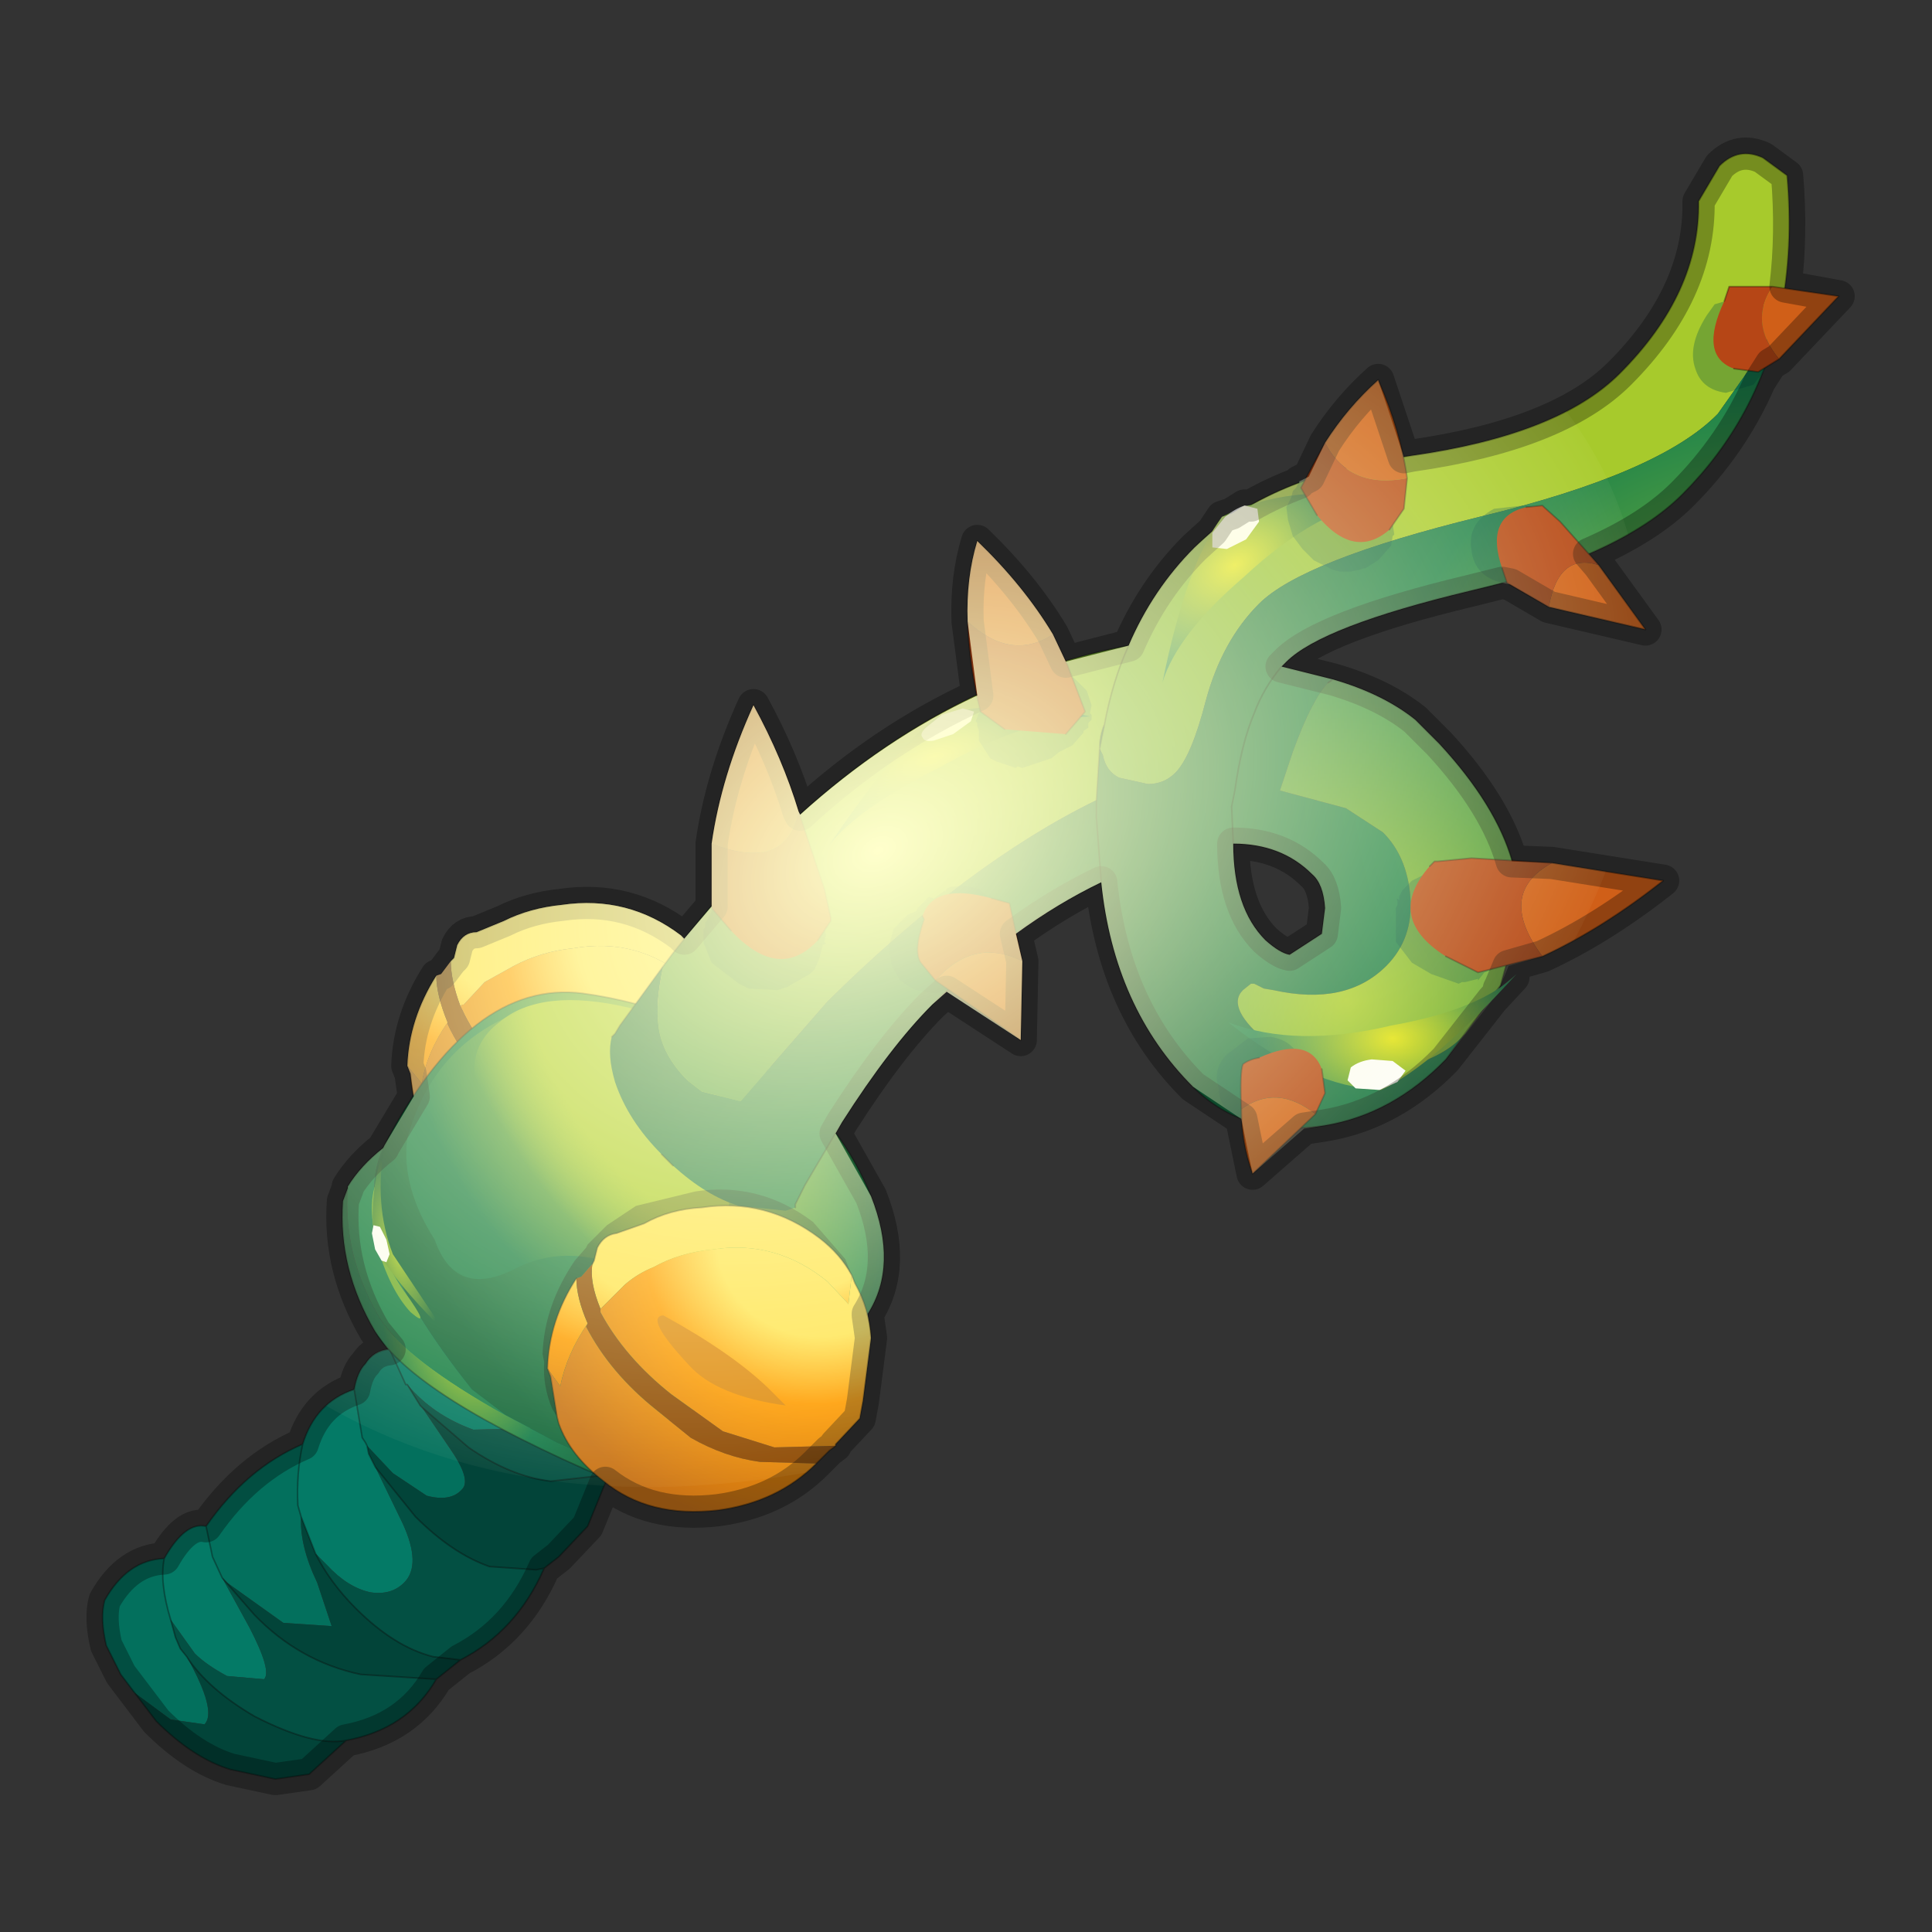 <?xml version="1.0" encoding="UTF-8" standalone="no"?>
<svg xmlns:xlink="http://www.w3.org/1999/xlink" height="600.0px" width="600.0px" xmlns="http://www.w3.org/2000/svg">
  <rect width="100%" height="100%" fill="#333333" stroke="none"/>
  <g transform="matrix(10.0, 0.0, 0.0, 10.0, 0.0, 0.0)">
    <use height="60.0" transform="matrix(1.0, 0.0, 0.0, 1.0, 0.0, 0.0)" width="60.0" xlink:href="#sprite0"/>
  </g>
  <defs>
    <g id="sprite0" transform="matrix(1.0, 0.0, 0.0, 1.0, 0.0, 0.0)">
      <use height="60.0" transform="matrix(1.0, 0.0, 0.0, 1.0, 0.0, 0.0)" width="60.0" xlink:href="#sprite1"/>
      <use height="51.5" transform="matrix(1.0, 0.0, 0.0, 1.0, 2.7, 4.25)" width="54.9" xlink:href="#shape1"/>
      <clipPath id="clipPath0" transform="matrix(1.0, 0.0, 0.0, 1.0, 0.0, 0.0)">
        <use height="50.5" transform="matrix(1.0, 0.0, 0.0, 1.0, 3.2, 4.75)" width="53.9" xlink:href="#shape2"/>
      </clipPath>
      <g clip-path="url(#clipPath0)">
        <use height="37.7" transform="matrix(1.264, -0.307, 0.0, 1.0, 3.45, 13.35)" width="37.7" xlink:href="#sprite2"/>
      </g>
    </g>
    <g id="sprite1" transform="matrix(1.0, 0.0, 0.0, 1.0, 0.0, 0.0)">
      <use height="60.0" transform="matrix(1.0, 0.0, 0.0, 1.0, 0.0, 0.0)" width="60.0" xlink:href="#shape0"/>
    </g>
    <g id="shape0" transform="matrix(1.0, 0.0, 0.0, 1.0, 0.0, 0.0)">
      <path d="M60.0 0.0 L60.0 60.0 0.0 60.0 0.0 0.0 60.0 0.0" fill="#ffba2e" fill-opacity="0.0" fill-rule="evenodd" stroke="none"/>
    </g>
    <g id="shape1" transform="matrix(1.0, 0.0, 0.0, 1.0, -2.7, -4.25)">
      <path d="M6.9 49.0 L6.6 48.35 6.4 47.4 Q7.65 45.6 9.4 44.85 9.2 45.75 9.25 46.75 L9.35 47.1 Q9.3 48.0 9.85 49.15 L10.3 50.5 8.8 50.4 7.05 49.15 6.9 49.0 M5.1 48.4 Q4.95 49.15 5.3 50.3 L5.45 50.85 5.6 51.2 5.8 51.45 Q6.75 53.15 6.35 53.55 L5.3 53.4 4.15 52.55 3.75 52.0 3.3 51.1 Q3.1 50.25 3.25 49.7 3.95 48.45 5.1 48.4 M12.1 41.9 L12.6 43.0 12.65 43.0 13.05 43.65 13.1 43.7 13.95 44.95 Q14.65 45.95 14.35 46.25 14.0 46.65 13.25 46.45 L12.2 45.75 11.4 44.9 11.35 44.8 11.25 44.65 11.0 43.15 Q11.1 42.6 11.35 42.35 11.6 41.95 12.1 41.9" fill="#03705d" fill-rule="evenodd" stroke="none"/>
      <path d="M6.9 49.0 L7.05 49.15 8.8 50.4 10.3 50.5 9.85 49.15 Q9.3 48.0 9.35 47.1 L9.8 48.25 Q10.25 49.15 11.05 49.95 12.25 51.15 13.45 51.45 L14.3 51.55 13.55 52.15 11.2 52.0 Q9.3 51.6 7.9 50.15 L6.9 49.0 M18.9 45.8 L18.25 47.4 17.35 48.35 16.9 48.7 16.65 48.75 15.2 48.65 Q14.05 48.25 12.9 47.1 L11.65 45.55 11.45 45.15 11.4 44.9 12.2 45.75 13.25 46.45 Q14.0 46.65 14.35 46.25 14.65 45.95 13.95 44.95 L13.1 43.7 14.55 44.95 Q15.85 45.85 17.1 46.0 L18.9 45.8 M10.75 54.05 L9.6 55.1 8.55 55.25 7.15 54.95 Q6.0 54.6 4.85 53.45 L3.75 52.0 4.15 52.55 5.3 53.4 6.35 53.55 Q6.75 53.15 5.8 51.45 6.45 52.45 7.9 53.3 9.75 54.25 10.75 54.05" fill="#024439" fill-rule="evenodd" stroke="none"/>
      <path d="M6.4 47.4 L6.6 48.35 6.9 49.0 7.75 50.55 Q8.45 51.9 8.2 52.15 L7.05 52.05 Q6.4 51.7 6.05 51.35 L5.3 50.3 Q4.95 49.15 5.1 48.4 5.75 47.25 6.4 47.4 M9.35 47.1 L9.25 46.75 Q9.2 45.75 9.4 44.85 9.8 43.55 11.0 43.15 L11.25 44.65 11.35 44.8 11.4 44.9 11.45 45.15 11.65 45.55 12.5 47.3 Q13.1 48.6 12.55 49.15 12.15 49.55 11.5 49.45 10.8 49.3 10.15 48.6 L9.8 48.25 9.35 47.1 M15.8 42.3 L15.9 42.4 16.15 42.65 16.65 43.35 Q16.95 44.05 16.65 44.35 L14.7 44.4 Q13.45 43.95 12.65 43.0 L12.6 43.0 12.1 41.9 12.15 41.75 12.6 40.75 Q12.95 39.85 14.3 38.6 14.15 39.2 14.35 40.05 14.75 41.25 15.8 42.3" fill="#047a66" fill-rule="evenodd" stroke="none"/>
      <path d="M5.3 50.3 L6.05 51.35 Q6.4 51.7 7.05 52.05 L8.2 52.15 Q8.45 51.9 7.75 50.55 L6.9 49.0 7.9 50.15 Q9.3 51.6 11.2 52.0 L13.55 52.15 Q12.65 53.7 10.75 54.05 9.75 54.25 7.9 53.3 6.45 52.45 5.8 51.45 L5.6 51.2 5.45 50.85 5.3 50.3 M14.3 51.55 L13.45 51.45 Q12.25 51.15 11.05 49.95 10.25 49.15 9.8 48.25 L10.15 48.6 Q10.8 49.3 11.5 49.45 12.15 49.55 12.55 49.15 13.1 48.6 12.5 47.3 L11.65 45.55 12.9 47.1 Q14.05 48.25 15.2 48.65 L16.65 48.75 16.9 48.7 Q16.05 50.65 14.3 51.55 M12.65 43.0 Q13.45 43.95 14.7 44.4 L16.65 44.35 Q16.95 44.05 16.65 43.35 L16.15 42.65 18.2 43.9 19.7 44.0 20.0 43.9 Q20.1 44.85 18.9 45.8 L17.1 46.0 Q15.85 45.85 14.55 44.95 L13.1 43.7 13.05 43.65 12.65 43.0" fill="#035043" fill-rule="evenodd" stroke="none"/>
      <path d="M6.4 47.4 L6.6 48.35 6.9 49.0 7.9 50.15 Q9.3 51.6 11.2 52.0 L13.55 52.15 14.3 51.55 13.45 51.45 Q12.25 51.15 11.05 49.95 10.25 49.15 9.8 48.25 L9.35 47.1 9.25 46.75 Q9.2 45.75 9.4 44.85 7.65 45.6 6.4 47.4 5.75 47.25 5.1 48.4 4.95 49.15 5.3 50.3 L5.45 50.85 5.6 51.2 5.8 51.45 Q6.45 52.45 7.9 53.3 9.75 54.25 10.75 54.05 L9.6 55.1 8.55 55.25 7.15 54.95 Q6.0 54.6 4.85 53.45 L3.75 52.0 3.3 51.1 Q3.1 50.25 3.25 49.7 3.95 48.45 5.1 48.4 M15.8 42.3 Q14.75 41.25 14.35 40.05 14.15 39.2 14.3 38.6 12.95 39.85 12.6 40.75 L12.15 41.75 12.1 41.9 12.6 43.0 12.65 43.0 M16.15 42.65 L18.2 43.9 19.7 44.0 20.0 43.9 Q20.1 44.85 18.9 45.8 L18.25 47.4 17.35 48.35 16.9 48.7 Q16.05 50.65 14.3 51.55 M12.1 41.9 Q11.6 41.95 11.35 42.35 11.1 42.6 11.0 43.15 L11.25 44.65 11.35 44.8 11.4 44.9 11.45 45.15 11.65 45.55 12.9 47.1 Q14.05 48.25 15.2 48.65 L16.65 48.75 16.9 48.7 M13.1 43.7 L13.05 43.65 12.65 43.0 M18.9 45.8 L17.1 46.0 Q15.85 45.85 14.55 44.95 L13.1 43.7 M11.0 43.15 Q9.8 43.55 9.4 44.85 M13.55 52.15 Q12.65 53.7 10.75 54.05" fill="none" stroke="#000000" stroke-linecap="round" stroke-linejoin="round" stroke-opacity="0.302" stroke-width="0.05"/>
      <path d="M14.3 31.25 L14.35 31.2 14.4 31.2 15.05 30.5 15.95 30.0 Q16.8 29.55 17.8 29.45 19.8 29.1 21.35 30.4 21.8 30.6 21.95 31.1 L22.1 30.25 22.25 30.45 22.75 32.2 22.45 34.15 22.3 34.65 21.6 35.45 21.6 35.5 19.75 35.55 18.1 35.05 16.5 33.95 Q15.0 32.75 14.35 31.35 L14.3 31.25 M13.9 31.75 L13.9 31.8 Q14.6 33.3 16.1 34.45 L17.15 35.25 Q18.15 35.85 19.3 36.05 L21.0 36.05 Q19.8 37.25 18.0 37.55 15.85 37.8 14.4 36.6 13.4 35.8 13.0 34.85 L13.0 34.6 Q12.8 34.05 12.75 33.35 L12.65 33.1 13.1 33.65 Q13.25 32.7 13.9 31.75" fill="url(#gradient0)" fill-rule="evenodd" stroke="none"/>
      <path d="M22.1 30.25 L21.95 31.1 Q21.8 30.6 21.35 30.4 19.8 29.1 17.8 29.45 16.8 29.55 15.95 30.0 L15.05 30.5 14.4 31.2 14.35 31.2 14.3 31.25 Q14.0 30.45 14.0 29.85 L14.1 29.75 14.2 29.35 Q14.4 28.95 14.8 28.95 L15.65 28.6 Q16.45 28.2 17.45 28.1 19.5 27.8 21.15 29.05 L22.1 30.25 M13.55 30.3 Q13.55 30.9 13.9 31.75 13.25 32.7 13.1 33.65 L12.65 33.1 Q12.7 31.65 13.55 30.3" fill="url(#gradient1)" fill-rule="evenodd" stroke="none"/>
      <path d="M14.3 31.25 L14.35 31.35 Q15.0 32.75 16.5 33.95 L18.1 35.05 19.75 35.55 21.6 35.5 21.4 35.65 21.1 36.0 21.0 36.05 19.3 36.05 Q18.15 35.85 17.15 35.25 L16.1 34.45 Q14.6 33.3 13.9 31.8 L13.9 31.75 Q13.55 30.9 13.55 30.3 L13.7 30.25 14.0 29.85 Q14.0 30.45 14.3 31.25" fill="#8d4803" fill-rule="evenodd" stroke="none"/>
      <path d="M21.6 35.5 L21.6 35.45 22.3 34.65 22.45 34.15 22.75 32.2 22.25 30.45 22.1 30.25 21.15 29.05 Q19.5 27.8 17.45 28.1 16.45 28.2 15.65 28.6 L14.8 28.95 Q14.4 28.95 14.2 29.35 L14.1 29.75 14.0 29.85 M21.0 36.05 L21.1 36.0 21.4 35.65 21.6 35.5 M12.65 33.1 L12.75 33.35 Q12.8 34.05 13.0 34.6 L13.0 34.85 Q13.4 35.8 14.4 36.6 15.85 37.8 18.0 37.55 19.8 37.25 21.0 36.05 M13.55 30.3 Q12.7 31.65 12.65 33.1" fill="none" stroke="#000000" stroke-linecap="round" stroke-linejoin="round" stroke-opacity="0.302" stroke-width="0.05"/>
      <path d="M19.55 33.7 L20.05 34.25 Q17.95 33.95 17.1 32.95 15.7 31.45 16.3 31.45 18.4 32.6 19.55 33.7" fill="#de8810" fill-rule="evenodd" stroke="none"/>
      <path d="M11.9 35.65 Q14.6 30.4 18.1 30.85 21.4 31.3 24.2 33.3 L23.4 33.15 24.3 33.4 Q26.2 35.05 27.05 37.15 27.9 39.3 26.95 40.8 26.0 42.25 22.6 43.4 19.15 44.55 19.35 45.7 L17.3 44.8 15.7 43.95 14.65 43.15 Q10.7 38.2 11.9 35.65" fill="url(#gradient2)" fill-rule="evenodd" stroke="none"/>
      <path d="M19.35 45.7 L18.9 45.95 Q12.85 43.35 11.65 41.35 10.5 39.4 10.65 37.3 L10.8 36.9 Q10.65 39.0 11.8 40.95 12.65 42.25 15.7 43.95 L17.3 44.8 19.35 45.7" fill="url(#gradient3)" fill-rule="evenodd" stroke="none"/>
      <path d="M10.8 36.9 L10.8 36.85 Q11.2 36.2 11.9 35.65 10.7 38.2 14.65 43.15 L15.7 43.95 Q12.65 42.25 11.8 40.95 10.65 39.0 10.8 36.9" fill="#19804c" fill-rule="evenodd" stroke="none"/>
      <path d="M11.9 35.65 Q14.6 30.4 18.1 30.85 21.4 31.3 24.2 33.3 L23.4 33.15 24.3 33.4 Q26.2 35.05 27.05 37.15 27.9 39.3 26.95 40.8 26.0 42.25 22.6 43.4 19.15 44.55 19.35 45.7 L18.9 45.95 Q12.85 43.35 11.65 41.35 10.5 39.4 10.65 37.3 L10.8 36.9 10.8 36.85 Q11.2 36.2 11.9 35.65 Z" fill="none" stroke="#000000" stroke-linecap="round" stroke-linejoin="round" stroke-opacity="0.302" stroke-width="0.05"/>
      <path d="M21.5 38.25 Q21.55 39.9 20.15 39.75 17.85 38.45 16.0 39.4 14.15 40.35 13.5 38.5 12.45 36.85 12.65 35.35 13.5 32.25 16.5 31.3 19.85 31.25 21.7 35.2 L21.5 38.25" fill="url(#gradient4)" fill-rule="evenodd" stroke="none"/>
      <path d="M12.55 40.1 Q13.45 41.35 12.75 40.75 12.1 40.05 11.7 38.65 11.35 37.2 11.8 36.5 L11.7 37.7 Q11.65 38.8 12.55 40.1" fill="#73ae37" fill-rule="evenodd" stroke="none"/>
      <path d="M22.5 38.35 Q22.0 40.1 21.25 40.15 L18.6 39.65 Q16.75 39.0 16.3 37.75 16.0 36.3 15.1 34.55 14.2 32.75 15.5 31.75 16.8 30.65 19.55 31.3 22.35 31.9 22.3 34.85 22.9 36.55 22.5 38.35" fill="url(#gradient5)" fill-rule="evenodd" stroke="none"/>
      <path d="M12.2 38.95 L13.8 41.35 Q12.15 39.7 11.65 38.7 11.4 37.2 11.95 35.55 11.6 37.4 12.2 38.95" fill="url(#gradient6)" fill-rule="evenodd" stroke="none"/>
      <path d="M11.85 39.15 L11.65 38.8 11.55 38.3 11.6 38.05 11.8 38.1 12.0 38.5 12.1 38.95 12.0 39.2 11.85 39.15" fill="#fdfdfd" fill-rule="evenodd" stroke="none"/>
      <path d="M35.05 20.05 Q35.8 18.3 37.1 17.0 39.35 14.75 43.85 14.15 48.4 13.5 50.3 11.6 52.8 9.1 52.75 6.25 L53.4 5.15 Q54.0 4.55 54.75 4.9 L55.5 5.45 Q55.7 7.7 55.3 9.7 L54.55 11.15 53.35 12.85 Q51.55 14.7 45.95 16.05 40.45 17.4 39.1 18.75 37.95 19.9 37.45 21.75 37.0 23.5 36.5 24.0 36.15 24.35 35.65 24.35 L34.75 24.15 Q34.35 23.95 34.25 23.45 L34.15 23.25 34.2 23.0 34.3 22.5 Q34.55 21.15 35.05 20.05" fill="url(#gradient7)" fill-rule="evenodd" stroke="none"/>
      <path d="M55.3 9.7 Q54.6 13.0 52.25 15.35 50.3 17.3 45.65 18.35 41.05 19.45 39.95 20.55 L39.8 20.7 41.4 21.1 41.25 21.2 Q40.75 21.7 40.15 23.35 L39.75 24.55 41.8 25.1 42.95 25.85 Q43.7 26.6 43.8 27.85 43.9 29.15 43.05 30.0 41.8 31.25 39.55 30.75 L39.25 30.7 38.95 30.55 38.85 30.55 38.6 30.75 Q38.05 31.3 39.4 32.4 40.75 33.55 42.75 33.35 44.75 33.0 45.5 32.1 L46.6 30.6 44.9 32.9 Q43.25 34.6 41.15 34.95 38.65 35.35 37.05 33.75 34.6 31.3 34.2 27.4 L34.05 25.4 34.05 24.85 34.15 23.25 34.25 23.45 Q34.35 23.95 34.75 24.15 L35.65 24.35 Q36.15 24.35 36.5 24.0 37.0 23.5 37.45 21.75 37.95 19.9 39.1 18.75 40.45 17.4 45.95 16.05 51.55 14.7 53.35 12.85 L54.55 11.15 55.3 9.7 M38.3 26.2 Q38.3 28.2 39.3 29.2 39.75 29.6 40.05 29.65 L41.05 29.0 41.15 28.2 Q41.1 27.45 40.75 27.15 39.8 26.2 38.3 26.2 L38.25 25.05 38.35 24.55 Q38.55 23.1 38.95 22.15 39.25 21.35 39.8 20.7 39.25 21.35 38.95 22.15 38.55 23.1 38.35 24.55 L38.25 25.05 38.3 26.2" fill="url(#gradient8)" fill-rule="evenodd" stroke="none"/>
      <path d="M41.4 21.1 Q42.95 21.55 43.95 22.35 L44.65 23.05 44.7 23.1 Q47.4 26.0 47.15 28.6 L46.6 30.6 45.5 32.1 Q44.75 33.0 42.75 33.35 40.75 33.55 39.4 32.4 38.05 31.3 38.6 30.75 L38.85 30.55 38.95 30.55 39.25 30.7 39.55 30.75 Q41.8 31.25 43.05 30.0 43.9 29.15 43.8 27.85 43.7 26.6 42.95 25.85 L41.8 25.1 39.75 24.55 40.15 23.35 Q40.75 21.7 41.25 21.2 L41.4 21.1" fill="url(#gradient9)" fill-rule="evenodd" stroke="none"/>
      <path d="M20.6 30.0 L20.9 29.6 Q22.35 27.75 23.7 26.4 28.75 21.25 35.05 20.05 34.55 21.15 34.3 22.5 34.15 22.85 34.15 23.25 L34.05 24.85 Q30.05 26.8 25.7 31.1 L23.0 34.2 21.8 33.9 21.35 33.55 Q20.55 32.75 20.45 31.85 20.35 31.15 20.6 30.0" fill="url(#gradient10)" fill-rule="evenodd" stroke="none"/>
      <path d="M34.3 22.5 L34.2 23.0 34.15 23.25 Q34.15 22.85 34.3 22.5" fill="url(#gradient11)" fill-rule="evenodd" stroke="none"/>
      <path d="M34.2 27.4 Q31.4 28.75 28.95 31.2 27.65 32.5 26.15 34.85 L25.0 36.8 24.7 37.4 24.7 37.5 24.4 37.6 22.95 37.45 Q21.95 37.15 20.9 36.2 L20.55 35.85 Q19.5 34.8 19.1 33.6 18.85 32.75 19.0 32.2 L19.1 32.1 19.25 31.85 20.6 30.0 Q20.35 31.15 20.45 31.85 20.55 32.75 21.35 33.55 L21.8 33.9 23.0 34.2 25.7 31.1 Q30.05 26.8 34.05 24.85 L34.05 25.4 34.2 27.4" fill="url(#gradient12)" fill-rule="evenodd" stroke="none"/>
      <path d="M35.05 20.05 Q35.8 18.3 37.1 17.0 39.35 14.75 43.85 14.15 48.4 13.5 50.3 11.6 52.8 9.1 52.75 6.25 L53.4 5.15 Q54.0 4.55 54.75 4.9 L55.5 5.45 Q55.7 7.7 55.3 9.7 54.6 13.0 52.25 15.35 50.3 17.3 45.65 18.35 41.05 19.45 39.95 20.55 L39.8 20.7 41.4 21.1 Q42.95 21.55 43.95 22.35 L44.65 23.05 44.7 23.1 Q47.4 26.0 47.15 28.6 L46.6 30.6 44.9 32.9 Q43.25 34.6 41.15 34.95 38.65 35.35 37.05 33.75 34.6 31.3 34.2 27.4 31.4 28.75 28.95 31.2 27.65 32.5 26.15 34.85 L25.0 36.8 24.7 37.4 24.7 37.5 M20.9 36.2 L20.55 35.85 M19.0 32.2 L19.1 32.1 19.25 31.85 20.6 30.0 20.9 29.6 Q22.35 27.75 23.7 26.4 28.75 21.25 35.05 20.05 34.55 21.15 34.3 22.5 L34.2 23.0 34.15 23.25 34.05 24.85 34.05 25.4 34.2 27.4 M41.4 21.1 L41.25 21.2 M38.3 26.2 Q39.8 26.2 40.75 27.15 41.1 27.45 41.15 28.2 L41.05 29.0 40.05 29.65 Q39.75 29.6 39.3 29.2 38.3 28.2 38.3 26.2 L38.25 25.05 38.35 24.55 Q38.55 23.1 38.95 22.15 39.25 21.35 39.8 20.7 M34.3 22.5 Q34.15 22.85 34.15 23.25" fill="none" stroke="#000000" stroke-linecap="round" stroke-linejoin="round" stroke-opacity="0.302" stroke-width="0.05"/>
      <path d="M25.75 26.25 Q27.7 23.35 29.1 22.25 31.3 21.6 33.85 22.25 31.8 22.35 29.15 23.85 26.65 25.1 25.75 26.25" fill="url(#gradient13)" fill-rule="evenodd" stroke="none"/>
      <path d="M28.75 22.6 L29.25 22.2 29.9 22.0 30.25 22.1 30.15 22.4 29.6 22.8 29.0 23.0 Q28.7 23.05 28.65 22.9 28.55 22.8 28.75 22.6" fill="#fdfdfd" fill-rule="evenodd" stroke="none"/>
      <path d="M36.1 21.2 Q36.85 17.5 37.95 16.05 39.95 15.0 43.1 15.45 40.9 15.8 38.65 17.9 36.55 19.7 36.1 21.2" fill="url(#gradient14)" fill-rule="evenodd" stroke="none"/>
      <path d="M37.65 16.55 L38.05 16.05 Q38.35 15.8 38.65 15.7 L39.05 15.8 39.1 16.2 38.7 16.75 38.1 17.05 37.65 17.0 37.65 16.55" fill="#fdfdfd" fill-rule="evenodd" stroke="none"/>
      <path d="M47.1 30.25 Q44.55 33.05 42.9 33.85 40.65 33.75 38.15 31.75 40.25 32.55 43.2 31.85 46.0 31.35 47.1 30.25" fill="url(#gradient15)" fill-rule="evenodd" stroke="none"/>
      <path d="M43.4 33.6 L42.85 33.85 42.1 33.8 41.85 33.55 41.95 33.15 Q42.2 32.95 42.6 32.9 L43.25 32.95 43.65 33.25 43.4 33.6" fill="#fdfdfd" fill-rule="evenodd" stroke="none"/>
      <path d="M53.25 9.45 L54.1 9.2 Q54.65 9.3 54.9 9.7 L55.05 10.5 55.0 11.25 54.45 11.95 53.6 12.2 Q52.85 12.1 52.65 11.45 52.4 10.75 53.0 9.8 L53.25 9.45 M46.65 18.1 Q45.8 17.9 45.7 17.1 45.55 16.25 46.4 15.8 L47.3 15.7 Q48.05 15.7 48.35 16.4 48.55 17.45 47.6 17.95 L46.65 18.1 M42.9 15.4 L43.1 15.7 43.25 16.25 43.3 16.6 43.25 16.65 43.2 16.95 42.8 17.4 42.4 17.65 42.35 17.65 42.2 17.7 41.95 17.75 41.6 17.75 41.4 17.7 40.8 17.4 40.45 17.05 40.15 16.65 40.0 16.15 39.95 15.75 40.05 15.55 40.1 15.45 40.15 15.25 40.25 15.15 40.35 14.95 40.55 14.85 40.75 14.65 40.9 14.7 40.95 14.6 41.0 14.6 41.15 14.55 41.3 14.6 41.5 14.6 41.8 14.7 42.6 15.2 42.85 15.45 42.9 15.4 M43.85 27.35 L44.25 27.15 44.3 27.1 44.55 27.0 44.6 27.05 44.7 27.0 45.2 27.2 45.35 27.35 45.7 27.7 46.05 27.8 46.3 28.1 46.35 28.05 46.7 28.65 46.85 29.25 46.35 30.1 46.1 30.2 45.9 30.45 45.9 30.4 45.5 30.5 45.4 30.5 45.3 30.55 44.45 30.25 43.85 29.9 43.35 29.25 43.35 28.2 43.4 28.1 43.4 28.0 Q43.35 27.85 43.45 27.95 L43.45 27.85 43.55 27.65 43.85 27.35 M31.4 21.2 L32.35 20.9 32.6 20.9 32.65 20.95 32.8 20.9 33.0 20.95 33.2 21.0 33.35 21.05 33.75 21.45 33.9 21.9 33.85 22.15 33.9 22.2 33.9 22.35 33.8 22.45 33.8 22.6 33.65 22.7 33.65 22.75 33.3 23.15 32.9 23.35 32.65 23.55 31.75 23.85 31.6 23.8 31.55 23.85 31.4 23.8 30.95 23.65 30.75 23.55 30.4 23.0 30.4 22.7 30.35 22.55 30.35 22.45 30.3 22.4 30.4 22.15 30.45 22.1 30.7 21.6 30.95 21.45 31.1 21.3 31.25 21.3 Q31.25 21.2 31.4 21.2 M30.7 27.85 L30.75 27.8 31.0 28.5 31.05 28.85 31.0 28.9 30.95 29.15 30.7 29.35 30.65 29.5 30.4 29.8 30.4 29.75 30.2 29.85 30.2 30.0 29.45 30.75 29.45 30.7 29.05 30.85 28.45 30.75 28.25 30.65 27.95 30.45 27.7 30.0 27.6 29.4 27.75 28.85 27.8 28.8 28.2 28.4 28.45 28.3 28.5 28.2 28.85 27.85 29.0 27.9 29.35 27.65 29.35 27.7 29.4 27.6 29.5 27.55 29.9 27.5 30.4 27.6 30.7 27.85 M38.5 34.7 Q37.85 34.45 37.85 33.8 37.65 33.2 38.1 32.75 L38.75 32.25 39.45 32.2 Q40.2 32.3 40.45 33.05 40.8 33.8 40.2 34.4 L39.75 34.75 38.5 34.7 M21.9 28.8 L21.9 28.65 21.95 28.6 22.2 28.1 22.2 27.95 22.7 27.3 22.85 27.3 22.95 27.05 23.25 26.9 23.3 26.95 23.4 26.9 23.85 26.85 24.1 26.9 24.6 27.15 24.95 27.8 25.2 28.0 25.35 28.15 25.55 28.4 25.65 29.05 25.6 29.25 25.65 29.3 25.55 29.35 25.45 29.75 25.3 30.1 25.15 30.25 24.45 30.65 24.15 30.75 23.25 30.7 22.95 30.55 22.1 29.9 21.9 29.4 21.85 29.3 21.85 28.85 21.9 28.8" fill="#035043" fill-opacity="0.298" fill-rule="evenodd" stroke="none"/>
      <path d="M55.05 8.9 L57.1 9.2 55.25 11.15 Q54.3 10.0 55.05 8.9 M49.65 17.55 L51.1 19.55 48.1 18.85 Q48.4 17.15 49.65 17.55 M41.15 13.75 Q41.85 12.65 42.8 11.8 43.5 13.4 43.7 14.85 41.9 15.2 41.15 13.75 M48.2 26.8 L51.65 27.35 Q49.75 28.85 47.9 29.7 46.45 27.75 48.2 26.8 M38.55 34.45 Q39.65 33.65 40.85 34.6 L38.9 36.45 Q38.55 35.45 38.55 34.45 M30.05 19.3 Q30.0 17.95 30.35 16.8 31.8 18.2 32.7 19.7 31.4 20.55 30.05 19.3 M31.75 29.85 L31.7 32.3 29.05 30.45 Q30.25 29.1 31.75 29.85 M24.8 25.2 Q24.4 27.1 22.1 26.2 22.4 24.1 23.4 21.9 24.3 23.55 24.8 25.2" fill="#d05f18" fill-rule="evenodd" stroke="none"/>
      <path d="M53.55 9.35 L53.7 8.9 55.05 8.9 Q54.3 10.0 55.25 11.15 L54.6 11.55 53.85 11.45 Q52.75 11.05 53.55 9.35 M47.4 15.75 L47.9 15.7 47.95 15.75 48.45 16.2 49.65 17.55 Q48.4 17.15 48.1 18.85 L46.8 18.1 46.65 17.65 Q46.1 16.05 47.4 15.75 M43.7 14.85 L43.6 15.8 43.15 16.45 Q42.05 17.4 40.9 16.0 L40.4 15.15 41.15 13.75 Q41.9 15.2 43.7 14.85 M44.4 26.9 L44.55 26.75 44.65 26.75 45.7 26.65 48.2 26.8 Q46.45 27.75 47.9 29.7 L45.9 30.2 44.9 29.7 Q43.0 28.5 44.4 26.9 M41.05 33.2 L41.15 33.95 40.85 34.6 Q39.65 33.65 38.55 34.45 38.5 33.3 38.6 33.05 38.8 32.9 39.1 32.85 40.65 32.15 41.05 33.2 M32.7 19.7 L33.15 20.65 33.7 22.1 33.1 22.8 31.2 22.65 30.45 22.1 Q30.1 20.7 30.05 19.3 31.4 20.55 32.7 19.7 M30.8 27.9 L31.35 28.05 31.75 29.85 Q30.25 29.1 29.05 30.45 L28.6 29.9 Q28.35 29.55 28.7 28.55 L28.65 28.45 Q29.0 27.4 30.8 27.9 M24.8 25.2 L25.6 27.6 25.8 28.5 25.8 28.6 25.4 29.2 Q24.2 30.5 22.7 28.9 L22.1 28.2 22.1 26.2 Q24.4 27.1 24.8 25.2" fill="#b64616" fill-rule="evenodd" stroke="none"/>
      <path d="M53.55 9.35 L53.7 8.9 55.05 8.9 57.1 9.2 55.25 11.15 54.6 11.55 53.85 11.45 M47.4 15.75 L47.9 15.7 47.95 15.75 48.45 16.2 49.65 17.55 51.1 19.55 48.1 18.85 46.8 18.1 46.65 17.65 M43.7 14.85 L43.6 15.8 43.15 16.45 M40.9 16.0 L40.4 15.15 41.15 13.75 Q41.85 12.65 42.8 11.8 43.5 13.4 43.7 14.85 M44.4 26.9 L44.55 26.75 44.65 26.75 45.7 26.65 48.2 26.8 51.65 27.35 Q49.75 28.85 47.9 29.7 L45.9 30.2 44.9 29.7 M40.85 34.6 L41.15 33.95 41.05 33.2 M39.1 32.85 Q38.8 32.9 38.6 33.05 38.5 33.3 38.55 34.45 M40.85 34.6 L38.9 36.45 Q38.55 35.45 38.55 34.45 M30.05 19.3 Q30.0 17.95 30.35 16.8 31.8 18.2 32.7 19.7 L33.15 20.65 33.7 22.1 33.1 22.8 M31.2 22.65 L30.45 22.1 Q30.1 20.7 30.05 19.3 M30.8 27.9 L31.35 28.05 31.75 29.85 31.7 32.3 29.05 30.45 28.6 29.9 Q28.35 29.55 28.7 28.55 L28.65 28.45 M25.4 29.2 L25.8 28.6 25.8 28.5 25.6 27.6 24.8 25.2 Q24.3 23.55 23.4 21.9 22.4 24.1 22.1 26.2 L22.1 28.2 22.7 28.9" fill="none" stroke="#000000" stroke-linecap="round" stroke-linejoin="round" stroke-opacity="0.302" stroke-width="0.05"/>
      <path d="M18.4 39.25 L18.45 39.15 18.55 38.75 Q18.75 38.35 19.15 38.3 L20.0 38.0 Q20.8 37.55 21.8 37.5 23.8 37.2 25.45 38.45 26.1 38.95 26.45 39.6 L26.35 40.5 25.7 39.8 Q24.1 38.5 22.15 38.8 21.1 38.9 20.3 39.35 19.8 39.55 19.4 39.9 L18.75 40.55 18.65 40.65 Q18.3 39.8 18.4 39.25 M17.0 42.5 Q17.05 41.0 17.9 39.7 17.9 40.3 18.25 41.1 17.6 42.05 17.4 43.05 L17.0 42.5" fill="url(#gradient16)" fill-rule="evenodd" stroke="none"/>
      <path d="M26.45 39.6 Q26.1 38.95 25.45 38.45 23.8 37.2 21.8 37.5 20.8 37.55 20.0 38.0 L19.15 38.3 Q18.75 38.35 18.55 38.75 L18.45 39.15 18.4 39.25 18.05 39.65 17.9 39.7 Q17.05 41.0 17.0 42.5 L17.1 42.75 17.3 44.0 17.15 43.75 Q16.85 43.05 16.9 42.3 L16.85 42.05 Q16.9 40.55 17.85 39.15 L18.2 38.75 18.25 38.65 18.85 38.05 19.75 37.45 21.6 37.0 Q23.6 36.7 25.25 37.95 L26.25 39.1 26.45 39.6" fill="#000000" fill-opacity="0.298" fill-rule="evenodd" stroke="none"/>
      <path d="M18.4 39.25 Q18.3 39.8 18.65 40.65 L18.65 40.75 Q19.4 42.15 20.85 43.3 L22.45 44.45 24.05 44.95 25.95 44.9 25.75 45.05 25.45 45.35 25.35 45.45 23.6 45.4 Q22.5 45.25 21.45 44.65 L20.4 43.8 Q18.95 42.65 18.2 41.2 L18.25 41.1 Q17.9 40.3 17.9 39.7 L18.05 39.65 18.4 39.25" fill="#8d4803" fill-rule="evenodd" stroke="none"/>
      <path d="M18.65 40.65 L18.75 40.55 19.4 39.9 Q19.8 39.55 20.3 39.35 21.1 38.9 22.15 38.8 24.1 38.5 25.7 39.8 L26.35 40.5 26.45 39.6 26.55 39.85 Q27.0 40.65 27.05 41.55 L26.8 43.5 26.7 44.05 25.95 44.85 25.95 44.9 24.05 44.95 22.45 44.45 20.85 43.3 Q19.4 42.15 18.65 40.75 L18.65 40.65 M17.3 44.0 L17.1 42.75 17.0 42.5 17.4 43.05 Q17.6 42.05 18.25 41.1 L18.2 41.2 Q18.95 42.65 20.4 43.8 L21.45 44.65 Q22.5 45.25 23.6 45.4 L25.35 45.45 Q24.15 46.65 22.3 46.9 20.15 47.15 18.75 46.0 17.7 45.2 17.35 44.2 L17.3 44.0" fill="url(#gradient17)" fill-rule="evenodd" stroke="none"/>
      <path d="M26.45 39.6 Q26.1 38.95 25.45 38.45 23.8 37.2 21.8 37.5 20.8 37.55 20.0 38.0 L19.15 38.3 Q18.75 38.35 18.55 38.75 L18.45 39.15 18.4 39.25 M17.3 44.0 L17.1 42.75 17.0 42.5 Q17.05 41.0 17.9 39.7 M25.35 45.45 L25.45 45.35 25.75 45.05 25.95 44.9 25.95 44.85 26.7 44.05 26.8 43.5 27.05 41.55 Q27.0 40.65 26.55 39.85 L26.45 39.6 M17.3 44.0 L17.35 44.2 Q17.7 45.2 18.75 46.0 20.15 47.15 22.3 46.9 24.15 46.65 25.35 45.45" fill="none" stroke="#000000" stroke-linecap="round" stroke-linejoin="round" stroke-opacity="0.302" stroke-width="0.05"/>
      <path d="M23.85 43.1 L24.4 43.65 Q22.25 43.35 21.4 42.4 20.0 40.9 20.6 40.85 22.7 42.0 23.85 43.1" fill="#de8810" fill-rule="evenodd" stroke="none"/>
      <path d="M18.25 47.4 L17.35 48.35 16.9 48.7 Q16.05 50.65 14.3 51.55 L13.55 52.15 Q12.65 53.7 10.75 54.05 L9.6 55.1 8.55 55.25 7.15 54.95 Q6.0 54.6 4.85 53.45 L3.75 52.0 3.3 51.1 Q3.1 50.25 3.25 49.7 3.95 48.45 5.1 48.4 5.75 47.25 6.4 47.4 7.65 45.6 9.4 44.85 9.8 43.55 11.0 43.15 11.1 42.6 11.35 42.35 11.6 41.95 12.1 41.9 L11.65 41.35 Q10.5 39.4 10.65 37.3 L10.8 36.9 10.8 36.85 Q11.2 36.2 11.9 35.65 L11.95 35.55 12.85 34.05 12.75 33.35 12.65 33.1 Q12.7 31.65 13.55 30.3 L13.7 30.25 14.0 29.85 14.1 29.75 14.2 29.35 Q14.4 28.95 14.8 28.95 L15.65 28.6 Q16.45 28.2 17.45 28.1 19.5 27.8 21.15 29.05 L21.25 29.15 22.1 28.15 22.1 26.2 Q22.4 24.1 23.4 21.9 24.3 23.55 24.8 25.2 L24.85 25.3 Q27.4 22.95 30.35 21.6 L30.05 19.3 Q30.0 17.95 30.35 16.8 31.8 18.2 32.7 19.7 L33.1 20.55 35.05 20.05 Q35.8 18.3 37.1 17.0 L37.65 16.5 37.95 16.05 38.25 15.95 38.65 15.7 38.8 15.7 38.85 15.7 Q39.55 15.3 40.35 15.0 L40.35 14.95 40.65 14.8 41.15 13.75 Q41.85 12.65 42.8 11.8 L43.6 14.2 43.85 14.15 Q48.4 13.5 50.3 11.6 52.8 9.1 52.75 6.25 L53.4 5.15 Q54.0 4.55 54.75 4.9 L55.5 5.45 Q55.65 7.25 55.45 8.9 L57.1 9.2 55.25 11.15 55.0 11.3 54.65 11.85 Q53.8 13.8 52.25 15.35 51.2 16.4 49.35 17.2 L49.65 17.55 51.1 19.55 48.1 18.85 46.9 18.15 46.65 18.1 45.65 18.35 Q41.05 19.45 39.95 20.55 L39.8 20.7 41.4 21.1 Q42.95 21.55 43.95 22.35 L44.65 23.05 44.7 23.1 Q46.45 25.0 46.95 26.75 L48.2 26.8 51.65 27.35 Q49.75 28.85 47.9 29.7 L46.85 30.0 46.6 30.6 46.55 30.7 47.0 30.35 46.35 31.05 44.9 32.9 Q43.25 34.6 41.15 34.95 L40.5 35.05 38.9 36.45 38.55 34.75 37.05 33.75 Q34.6 31.3 34.2 27.4 32.85 28.05 31.55 29.0 L31.75 29.85 31.7 32.3 29.4 30.8 28.95 31.2 Q27.65 32.5 26.15 34.85 L25.95 35.2 27.05 37.15 Q27.9 39.3 26.95 40.8 L26.95 40.85 27.05 41.55 26.8 43.5 26.7 44.05 25.95 44.85 25.95 44.9 25.75 45.05 25.45 45.35 25.35 45.45 Q24.15 46.65 22.3 46.9 20.2 47.15 18.8 46.05 L18.25 47.4 M38.3 26.2 Q39.8 26.2 40.75 27.15 41.1 27.45 41.15 28.2 L41.05 29.0 40.05 29.65 Q39.75 29.6 39.3 29.2 38.3 28.2 38.3 26.2" fill="none" stroke="#000000" stroke-linecap="round" stroke-linejoin="round" stroke-opacity="0.302" stroke-width="1.0"/>
    </g>
    <radialGradient cx="0" cy="0" gradientTransform="matrix(-0.009, -0.007, -0.008, 0.009, 21.35, 28.85)" gradientUnits="userSpaceOnUse" id="gradient0" r="819.2" spreadMethod="pad">
      <stop offset="0.349" stop-color="#ffe353"/>
      <stop offset="0.573" stop-color="#ff9900"/>
      <stop offset="0.992" stop-color="#c97318"/>
    </radialGradient>
    <radialGradient cx="0" cy="0" gradientTransform="matrix(-0.017, 0.002, 4.0E-4, 0.008, 18.85, 28.95)" gradientUnits="userSpaceOnUse" id="gradient1" r="819.2" spreadMethod="pad">
      <stop offset="0.349" stop-color="#ffe353"/>
      <stop offset="0.573" stop-color="#ff9900"/>
      <stop offset="0.992" stop-color="#c97318"/>
    </radialGradient>
    <radialGradient cx="0" cy="0" gradientTransform="matrix(0.011, 0.017, -0.009, 0.007, 21.0, 34.4)" gradientUnits="userSpaceOnUse" id="gradient2" r="819.2" spreadMethod="pad">
      <stop offset="0.0" stop-color="#a7ca2c"/>
      <stop offset="0.549" stop-color="#19804c"/>
      <stop offset="1.0" stop-color="#11663c"/>
    </radialGradient>
    <radialGradient cx="0" cy="0" gradientTransform="matrix(0.004, 0.007, -0.004, 0.004, 14.4, 41.8)" gradientUnits="userSpaceOnUse" id="gradient3" r="819.2" spreadMethod="pad">
      <stop offset="0.0" stop-color="#a7ca2c"/>
      <stop offset="0.549" stop-color="#147c4d"/>
      <stop offset="0.973" stop-color="#11663c"/>
    </radialGradient>
    <radialGradient cx="0" cy="0" gradientTransform="matrix(0.011, 0.016, -0.011, 0.007, 19.75, 34.4)" gradientUnits="userSpaceOnUse" id="gradient4" r="819.2" spreadMethod="pad">
      <stop offset="0.0" stop-color="#a7ca2c"/>
      <stop offset="0.549" stop-color="#147c4d"/>
      <stop offset="0.973" stop-color="#19804c"/>
    </radialGradient>
    <radialGradient cx="0" cy="0" gradientTransform="matrix(0.009, 0.012, -0.005, 0.005, 20.0, 33.55)" gradientUnits="userSpaceOnUse" id="gradient5" r="819.2" spreadMethod="pad">
      <stop offset="0.416" stop-color="#a7ca2c"/>
      <stop offset="0.788" stop-color="#a7ca2c" stop-opacity="0.0"/>
    </radialGradient>
    <radialGradient cx="0" cy="0" gradientTransform="matrix(0.002, 0.006, -0.002, 0.002, 12.35, 38.85)" gradientUnits="userSpaceOnUse" id="gradient6" r="819.2" spreadMethod="pad">
      <stop offset="0.0" stop-color="#a7ca2c"/>
      <stop offset="0.549" stop-color="#11663c"/>
    </radialGradient>
    <radialGradient cx="0" cy="0" gradientTransform="matrix(0.055, 0.055, -0.055, 0.055, 52.05, 9.45)" gradientUnits="userSpaceOnUse" id="gradient7" r="819.2" spreadMethod="pad">
      <stop offset="0.161" stop-color="#a7ca2c"/>
      <stop offset="0.549" stop-color="#19804c"/>
      <stop offset="1.0" stop-color="#11663c"/>
    </radialGradient>
    <radialGradient cx="0" cy="0" gradientTransform="matrix(0.019, 0.019, -0.019, 0.019, 55.05, 23.95)" gradientUnits="userSpaceOnUse" id="gradient8" r="819.2" spreadMethod="pad">
      <stop offset="0.0" stop-color="#a7ca2c"/>
      <stop offset="0.549" stop-color="#19804c"/>
      <stop offset="1.0" stop-color="#11663c"/>
    </radialGradient>
    <radialGradient cx="0" cy="0" gradientTransform="matrix(0.018, 0.018, -0.018, 0.018, 41.8, 31.05)" gradientUnits="userSpaceOnUse" id="gradient9" r="819.2" spreadMethod="pad">
      <stop offset="0.0" stop-color="#a7ca2c"/>
      <stop offset="0.549" stop-color="#19804c"/>
      <stop offset="1.0" stop-color="#11663c"/>
    </radialGradient>
    <radialGradient cx="0" cy="0" gradientTransform="matrix(0.028, 0.028, -0.028, 0.028, 29.35, 22.1)" gradientUnits="userSpaceOnUse" id="gradient10" r="819.2" spreadMethod="pad">
      <stop offset="0.0" stop-color="#a7ca2c"/>
      <stop offset="0.549" stop-color="#19804c"/>
      <stop offset="1.0" stop-color="#11663c"/>
    </radialGradient>
    <radialGradient cx="0" cy="0" gradientTransform="matrix(0.026, 0.026, -0.026, 0.026, 52.05, 9.45)" gradientUnits="userSpaceOnUse" id="gradient11" r="819.2" spreadMethod="pad">
      <stop offset="0.0" stop-color="#a7ca2c"/>
      <stop offset="0.549" stop-color="#19804c"/>
      <stop offset="1.0" stop-color="#11663c"/>
    </radialGradient>
    <radialGradient cx="0" cy="0" gradientTransform="matrix(0.017, 0.017, -0.017, 0.017, 33.85, 43.75)" gradientUnits="userSpaceOnUse" id="gradient12" r="819.2" spreadMethod="pad">
      <stop offset="0.0" stop-color="#a7ca2c"/>
      <stop offset="0.549" stop-color="#19804c"/>
      <stop offset="1.0" stop-color="#11663c"/>
    </radialGradient>
    <radialGradient cx="0" cy="0" gradientTransform="matrix(-0.009, 0.004, -0.004, -0.003, 29.0, 23.5)" gradientUnits="userSpaceOnUse" id="gradient13" r="819.2" spreadMethod="pad">
      <stop offset="0.0" stop-color="#e2e214"/>
      <stop offset="0.549" stop-color="#157c4c"/>
    </radialGradient>
    <radialGradient cx="0" cy="0" gradientTransform="matrix(-0.007, 0.006, -0.005, -0.004, 38.35, 17.55)" gradientUnits="userSpaceOnUse" id="gradient14" r="819.2" spreadMethod="pad">
      <stop offset="0.0" stop-color="#e2e214"/>
      <stop offset="0.549" stop-color="#157c4c"/>
    </radialGradient>
    <radialGradient cx="0" cy="0" gradientTransform="matrix(0.009, -0.002, 0.003, 0.006, 43.25, 32.25)" gradientUnits="userSpaceOnUse" id="gradient15" r="819.2" spreadMethod="pad">
      <stop offset="0.0" stop-color="#e2e214"/>
      <stop offset="0.549" stop-color="#157c4c"/>
    </radialGradient>
    <radialGradient cx="0" cy="0" gradientTransform="matrix(-0.017, 0.002, 4.0E-4, 0.008, 23.2, 38.3)" gradientUnits="userSpaceOnUse" id="gradient16" r="819.2" spreadMethod="pad">
      <stop offset="0.349" stop-color="#ffe353"/>
      <stop offset="0.573" stop-color="#ff9900"/>
      <stop offset="0.992" stop-color="#c97318"/>
    </radialGradient>
    <radialGradient cx="0" cy="0" gradientTransform="matrix(-0.009, -0.007, -0.008, 0.009, 25.7, 38.25)" gradientUnits="userSpaceOnUse" id="gradient17" r="819.2" spreadMethod="pad">
      <stop offset="0.349" stop-color="#ffe353"/>
      <stop offset="0.573" stop-color="#ff9900"/>
      <stop offset="0.992" stop-color="#c97318"/>
    </radialGradient>
    <g id="shape2" transform="matrix(1.0, 0.0, 0.0, 1.0, -3.2, -4.75)">
      <path d="M38.3 26.2 Q38.3 28.2 39.3 29.2 39.75 29.6 40.05 29.65 L41.05 29.0 41.15 28.2 Q41.1 27.45 40.75 27.15 39.8 26.2 38.3 26.2 M11.0 43.15 Q11.1 42.6 11.35 42.35 11.6 41.95 12.05 41.9 L11.65 41.35 Q10.5 39.4 10.65 37.3 L10.8 36.9 10.8 36.85 Q11.2 36.2 11.9 35.65 L11.95 35.55 12.85 34.05 12.75 33.35 12.65 33.1 Q12.7 31.65 13.55 30.3 L13.7 30.25 14.0 29.85 14.1 29.75 14.2 29.35 Q14.4 28.95 14.8 28.95 L15.65 28.6 Q16.45 28.2 17.45 28.1 19.5 27.8 21.15 29.05 L21.25 29.15 22.1 28.15 22.1 26.2 Q22.4 24.1 23.4 21.9 24.3 23.55 24.8 25.2 L24.85 25.3 Q27.45 22.95 30.35 21.6 L30.05 19.3 Q30.0 17.95 30.35 16.8 31.8 18.2 32.7 19.7 L33.1 20.55 35.05 20.05 Q35.8 18.3 37.1 17.0 L37.65 16.5 37.95 16.05 38.25 15.95 38.65 15.7 38.8 15.7 38.85 15.7 Q39.55 15.3 40.35 15.0 L40.35 14.95 40.55 14.85 40.65 14.8 41.15 13.75 Q41.85 12.65 42.8 11.8 L43.6 14.2 43.85 14.15 Q48.4 13.5 50.3 11.6 52.8 9.1 52.75 6.25 L53.4 5.15 Q54.0 4.55 54.75 4.9 L55.5 5.45 Q55.65 7.25 55.45 8.9 L57.1 9.2 55.25 11.15 55.0 11.3 54.65 11.85 Q53.8 13.8 52.25 15.35 51.2 16.4 49.35 17.2 L49.65 17.55 51.1 19.55 48.1 18.85 46.9 18.15 46.65 18.1 45.65 18.35 Q41.05 19.45 39.95 20.55 L39.8 20.7 41.4 21.1 Q42.95 21.55 43.95 22.35 L44.65 23.05 44.7 23.1 Q46.45 25.0 46.95 26.75 L48.2 26.8 51.65 27.35 Q49.75 28.85 47.9 29.7 L46.85 30.0 46.6 30.6 46.55 30.7 47.1 30.25 46.35 31.05 44.9 32.9 Q43.25 34.6 41.15 34.95 L40.5 35.05 38.9 36.45 38.55 34.75 37.05 33.75 Q34.6 31.3 34.2 27.4 32.85 28.05 31.55 29.0 L31.75 29.85 31.7 32.3 29.4 30.8 28.95 31.2 Q27.65 32.5 26.15 34.85 L25.95 35.2 27.05 37.15 Q27.9 39.3 26.95 40.8 L26.95 40.85 27.05 41.55 26.8 43.5 26.7 44.05 25.95 44.85 25.95 44.9 25.75 45.05 25.45 45.35 25.35 45.45 Q24.15 46.65 22.3 46.9 20.2 47.15 18.8 46.05 L18.25 47.4 17.35 48.35 16.9 48.7 Q16.05 50.65 14.3 51.55 L13.55 52.15 Q12.65 53.7 10.75 54.05 L9.6 55.1 8.55 55.25 7.15 54.95 Q6.0 54.6 4.85 53.45 L3.75 52.0 3.3 51.1 Q3.1 50.25 3.25 49.7 3.95 48.45 5.1 48.4 5.75 47.25 6.4 47.4 7.65 45.6 9.4 44.85 9.8 43.55 11.0 43.15" fill="#ff0000" fill-rule="evenodd" stroke="none"/>
    </g>
    <g id="sprite2" transform="matrix(1.0, 0.0, 0.0, 1.0, 0.0, 0.0)">
      <use height="37.7" transform="matrix(1.0, 0.0, 0.0, 1.0, 0.0, 0.0)" width="37.7" xlink:href="#shape3"/>
    </g>
    <g id="shape3" transform="matrix(1.0, 0.0, 0.0, 1.0, 0.0, 0.0)">
      <path d="M37.7 18.85 Q37.7 26.65 32.15 32.15 26.65 37.7 18.85 37.7 11.05 37.7 5.5 32.15 0.0 26.65 0.0 18.85 0.0 11.05 5.5 5.5 11.05 0.0 18.85 0.0 26.65 0.0 32.15 5.5 37.7 11.05 37.7 18.85" fill="url(#gradient18)" fill-rule="evenodd" stroke="none"/>
    </g>
    <radialGradient cx="0" cy="0" gradientTransform="matrix(0.024, 0.0, 0.0, 0.024, 18.85, 18.85)" gradientUnits="userSpaceOnUse" id="gradient18" r="819.2" spreadMethod="pad">
      <stop offset="0.0" stop-color="#ffffcc"/>
      <stop offset="1.0" stop-color="#ffffcc" stop-opacity="0.0"/>
    </radialGradient>
  </defs>
</svg>
